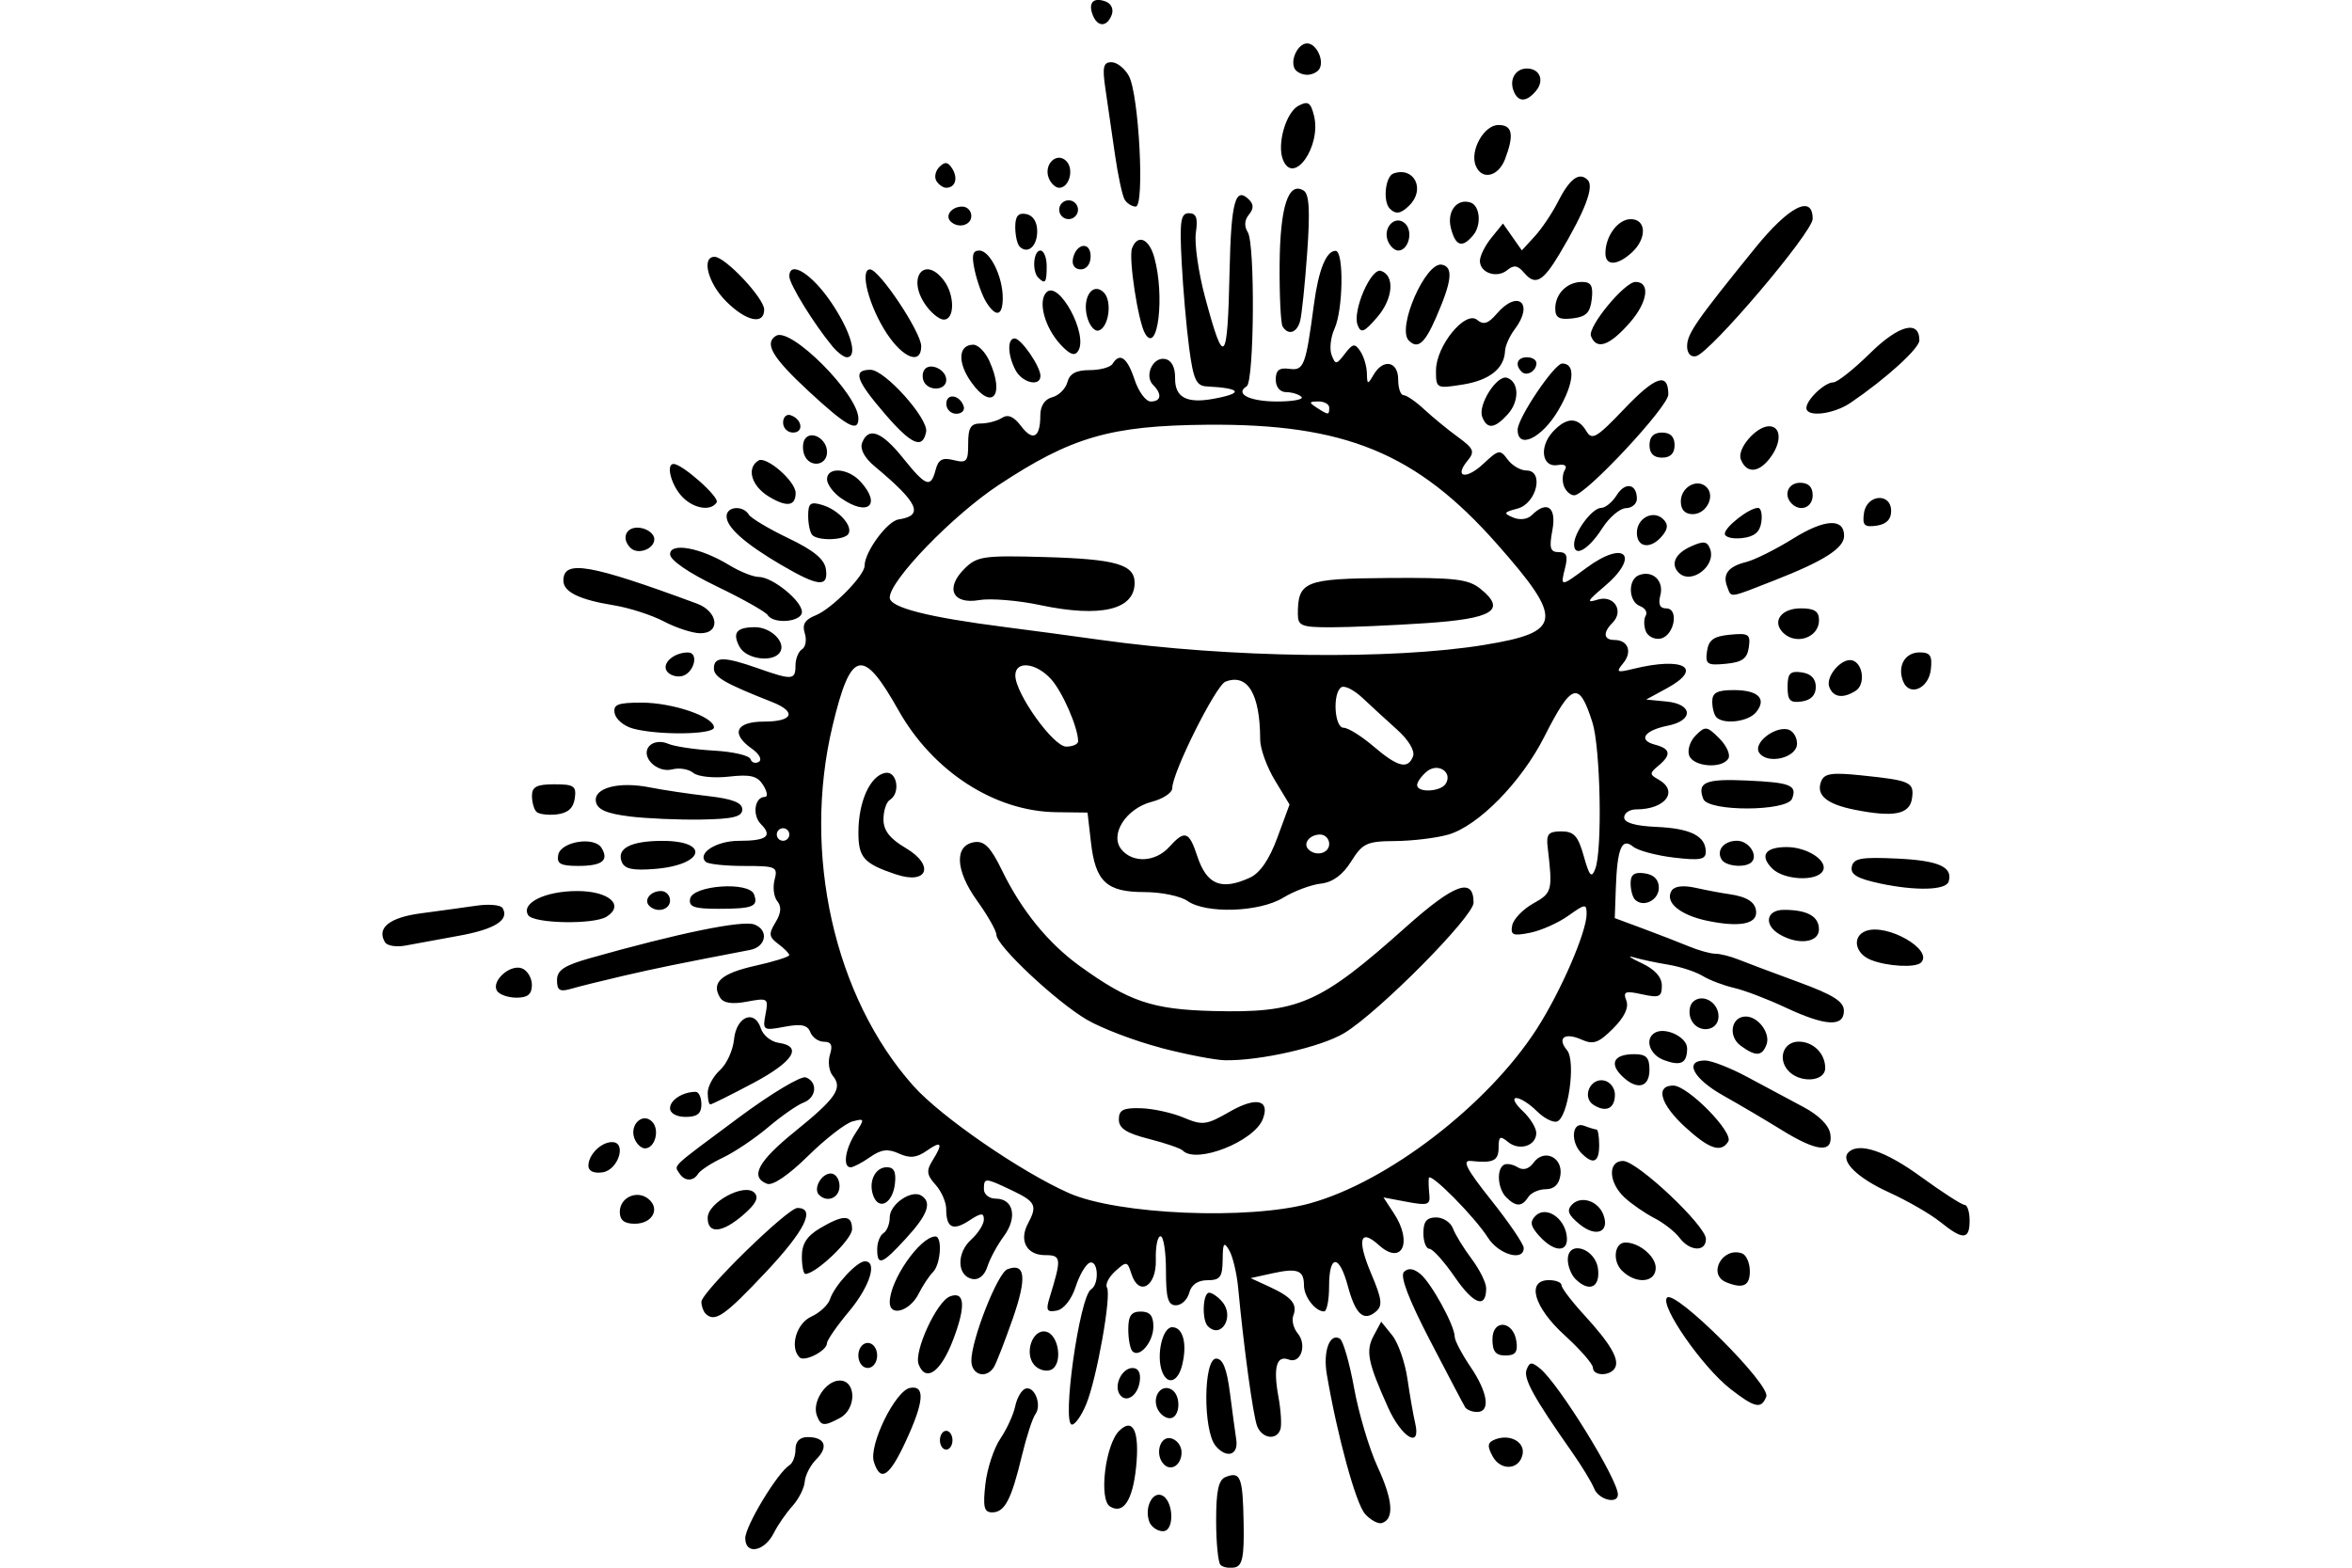 <?xml version="1.0" encoding="UTF-8" standalone="no"?>
<!-- Created with Inkscape (http://www.inkscape.org/) -->
<svg id="svg2" xmlns:rdf="http://www.w3.org/1999/02/22-rdf-syntax-ns#" xmlns="http://www.w3.org/2000/svg" height="45" width="67.5" version="1.1" xmlns:cc="http://creativecommons.org/ns#" xmlns:dc="http://purl.org/dc/elements/1.1/">
 <g id="g18959">
  <rect id="rect2990" opacity="0" height="45" width="67.5" y="0" x="3.5527e-15"/>
  <path id="path7169" d="m35.028 44.921c-0.07-0.069-0.126-0.642-0.126-1.273 0-0.867 0.068-1.173 0.278-1.254 0.423-0.162 0.487 0.002 0.511 1.324 0.018 0.97-0.035 1.231-0.257 1.275-0.153 0.03-0.336-0.002-0.405-0.072zm-13.64-0.765c0-0.354 0.928-1.889 1.271-2.1 0.094-0.058 0.171-0.263 0.171-0.455 0-0.226 0.124-0.35 0.35-0.35 0.497 0 0.606 0.28 0.247 0.638-0.169 0.169-0.318 0.458-0.332 0.643-0.014 0.185-0.173 0.499-0.354 0.7s-0.42 0.545-0.53 0.767c-0.268 0.538-0.822 0.644-0.822 0.158zm11.597-0.473c-0.144-0.376 0.069-0.856 0.34-0.767 0.354 0.116 0.4 1.037 0.051 1.037-0.158 0-0.335-0.122-0.392-0.27zm6.19-0.227c-0.262-0.289-0.796-2.24-1.097-4.007-0.113-0.661 0.086-1.201 0.376-1.022 0.093 0.058 0.277 0.697 0.408 1.419 0.131 0.723 0.434 1.74 0.674 2.261 0.44 0.954 0.482 1.492 0.126 1.611-0.106 0.035-0.326-0.082-0.488-0.261zm-10.896-0.852c0.05-0.445 0.243-1.032 0.429-1.306 0.186-0.274 0.378-0.694 0.428-0.934 0.05-0.24 0.181-0.466 0.293-0.503 0.263-0.087 0.479 0.473 0.284 0.736-0.082 0.111-0.256 0.648-0.387 1.193-0.302 1.259-0.492 1.622-0.851 1.622-0.234 0-0.27-0.15-0.196-0.808zm3.577 0.639c-0.325-0.201-0.136-1.772 0.261-2.169 0.402-0.402 0.594 0.013 0.487 1.048-0.099 0.951-0.368 1.355-0.748 1.121zm13.895-0.515c-0.071-0.178-0.354-0.644-0.629-1.036-1.109-1.58-1.408-2.123-1.31-2.378 0.086-0.224 0.149-0.228 0.39-0.028 0.546 0.453 2.23 3.181 2.23 3.613 0 0.29-0.553 0.151-0.681-0.171zm-20.672-0.767c-0.152-0.478 0.615-2.043 1.039-2.122 0.442-0.082 0.401 0.407-0.129 1.545-0.47 1.01-0.722 1.17-0.91 0.577zm8.325 0.073c-0.265-0.265-0.126-0.811 0.191-0.75 0.173 0.033 0.315 0.215 0.315 0.404 0 0.358-0.294 0.559-0.507 0.347zm9.43-0.236c-0.16-0.298-0.144-0.395 0.078-0.481 0.421-0.162 0.853 0.072 0.785 0.425-0.088 0.456-0.63 0.491-0.863 0.056zm-7.949-0.298c-0.363-0.438-0.349-2.502 0.017-2.502 0.192 0 0.307 0.287 0.397 0.991 0.07 0.545 0.151 1.144 0.18 1.332 0.071 0.453-0.28 0.558-0.595 0.179zm-7.91-0.159c0-0.149 0.081-0.27 0.18-0.27 0.099 0 0.18 0.122 0.18 0.27s-0.081 0.27-0.18 0.27c-0.099 0-0.18-0.122-0.18-0.27zm9.104-0.405c-0.116-0.296-0.382-2.236-0.544-3.962-0.039-0.42-0.155-0.907-0.256-1.081-0.153-0.264-0.185-0.218-0.19 0.269-0.005 0.495-0.072 0.586-0.435 0.586-0.278 0-0.463 0.127-0.524 0.36-0.052 0.198-0.223 0.36-0.381 0.36-0.228 0-0.287-0.204-0.287-0.991 0-0.545-0.07-0.991-0.156-0.991-0.086 0-0.146 0.301-0.135 0.67 0.024 0.775-0.49 1.074-0.701 0.408-0.116-0.364-0.139-0.368-0.462-0.076-0.187 0.169-0.294 0.381-0.239 0.471 0.134 0.216-0.291 2.605-0.595 3.347-0.132 0.322-0.316 0.586-0.409 0.586-0.302 0 0.215-3.677 0.547-3.881 0.241-0.149 0.208-0.847-0.036-0.765-0.112 0.037-0.295 0.347-0.405 0.688-0.119 0.366-0.341 0.647-0.542 0.686-0.283 0.054-0.319-0.006-0.211-0.358 0.354-1.151 0.346-1.234-0.129-1.234-0.523 0-0.749-0.417-0.49-0.902 0.279-0.52 0.226-0.631-0.457-0.956-0.777-0.37-0.805-0.371-0.805-0.033 0 0.149 0.153 0.27 0.341 0.27 0.51 0 0.627 0.541 0.233 1.075-0.189 0.255-0.402 0.649-0.474 0.876-0.08 0.253-0.247 0.39-0.431 0.355-0.44-0.084-0.462-0.743-0.038-1.127 0.203-0.183 0.368-0.444 0.368-0.58 0-0.2-0.079-0.195-0.42 0.029-0.468 0.307-0.661 0.211-0.661-0.328 0-0.199-0.138-0.514-0.307-0.701-0.251-0.277-0.267-0.403-0.09-0.687 0.316-0.506 0.268-0.589-0.164-0.286-0.289 0.202-0.482 0.221-0.795 0.079-0.318-0.145-0.509-0.121-0.83 0.103-0.229 0.161-0.48 0.292-0.557 0.292-0.233 0-0.157-0.527 0.142-0.984 0.267-0.408 0.263-0.425-0.086-0.334-0.202 0.053-0.778 0.5-1.28 0.994-0.559 0.55-1.014 0.859-1.175 0.797-0.501-0.192-0.259-0.645 0.803-1.503 1.181-0.955 1.377-1.244 1.084-1.597-0.109-0.131-0.145-0.405-0.081-0.608 0.085-0.267 0.037-0.369-0.171-0.369-0.158 0-0.335-0.124-0.393-0.275-0.08-0.208-0.259-0.246-0.741-0.155-0.612 0.115-0.632 0.102-0.544-0.36 0.088-0.46 0.067-0.474-0.534-0.361-0.425 0.08-0.672 0.043-0.77-0.115-0.265-0.43 0.028-0.696 1.01-0.915 0.536-0.12 0.975-0.257 0.975-0.305 0-0.048-0.142-0.192-0.315-0.321-0.271-0.201-0.282-0.289-0.08-0.62 0.162-0.265 0.178-0.454 0.053-0.606-0.101-0.121-0.136-0.399-0.079-0.617 0.097-0.372 0.044-0.396-0.878-0.396-0.54 0-1.035-0.053-1.101-0.119-0.248-0.248 0.311-0.602 0.951-0.602 0.8 0 0.98-0.135 0.638-0.477-0.259-0.259-0.184-0.784 0.112-0.784 0.089 0 0.068-0.151-0.047-0.335-0.168-0.269-0.363-0.318-0.991-0.247-0.435 0.049-0.887 0.001-1.018-0.108-0.13-0.108-0.4-0.153-0.6-0.101-0.456 0.119-0.941-0.39-0.649-0.682 0.114-0.114 0.333-0.137 0.524-0.054 0.18 0.079 0.772 0.167 1.316 0.198 0.544 0.03 1.017 0.139 1.051 0.243s0.143 0.138 0.241 0.078c0.099-0.061 0.012-0.226-0.196-0.372-0.623-0.436-0.469-0.782 0.347-0.782 0.832 0 0.944-0.28 0.225-0.563-1.359-0.536-1.667-0.714-1.667-0.965 0-0.344 0.293-0.344 1.261-0.003 0.987 0.348 1.081 0.341 1.081-0.079 0-0.192 0.084-0.402 0.188-0.466 0.103-0.064 0.138-0.271 0.078-0.461-0.08-0.251 0.004-0.39 0.308-0.511 0.463-0.184 1.409-1.141 1.409-1.425 0-0.397 0.65-1.282 0.976-1.33 0.737-0.11 0.574-0.472-0.687-1.524-0.294-0.245-0.428-0.498-0.36-0.676 0.18-0.468 0.56-0.326 1.173 0.437 0.662 0.824 0.798 0.872 0.937 0.338 0.077-0.296 0.195-0.359 0.518-0.278 0.372 0.093 0.418 0.042 0.416-0.473-0.001-0.458 0.073-0.578 0.359-0.578 0.198 0 0.473-0.072 0.61-0.161 0.173-0.112 0.341-0.04 0.547 0.233 0.34 0.451 0.554 0.336 0.554-0.299 0-0.279 0.125-0.47 0.344-0.527 0.189-0.049 0.384-0.245 0.434-0.434 0.064-0.243 0.25-0.344 0.637-0.344 0.301 0 0.597-0.081 0.658-0.18 0.207-0.336 0.422-0.183 0.631 0.45 0.114 0.347 0.323 0.631 0.464 0.631 0.301 0 0.333-0.212 0.07-0.474-0.263-0.263-0.007-0.816 0.344-0.746 0.186 0.037 0.29 0.237 0.286 0.549-0.008 0.551 0.328 0.734 1.093 0.595 0.89-0.161 0.816-0.306-0.185-0.357-0.301-0.015-0.384-0.196-0.504-1.099-0.079-0.595-0.176-1.709-0.216-2.477-0.061-1.176-0.028-1.396 0.209-1.396 0.212 0 0.261 0.138 0.199 0.56-0.045 0.308 0.073 1.138 0.262 1.844 0.551 2.053 0.647 1.951 0.706-0.755 0.043-1.983 0.166-2.43 0.558-2.038 0.137 0.137 0.135 0.262-0.005 0.432-0.127 0.153-0.138 0.334-0.031 0.503 0.213 0.337 0.185 4.289-0.032 4.423-0.352 0.217 0.087 0.436 0.875 0.436 0.457 0 0.77-0.06 0.697-0.133-0.073-0.073-0.269-0.134-0.435-0.135-0.182-0.001-0.303-0.146-0.303-0.363 0-0.266 0.102-0.346 0.389-0.307 0.419 0.058 0.472-0.079 0.708-1.855 0.132-0.988 0.352-1.532 0.621-1.532 0.241 0 0.219 1.687-0.03 2.232-0.112 0.246-0.15 0.587-0.085 0.757 0.11 0.286 0.138 0.284 0.381-0.034 0.227-0.297 0.286-0.307 0.443-0.073 0.1 0.149 0.185 0.432 0.189 0.631 0.008 0.331 0.023 0.335 0.192 0.045 0.276-0.473 0.706-0.391 0.706 0.135 0 0.248 0.069 0.45 0.154 0.45 0.085 0 0.354 0.185 0.598 0.412s0.679 0.583 0.965 0.791c0.453 0.33 0.489 0.418 0.277 0.674-0.404 0.487-0.045 0.559 0.453 0.091 0.435-0.408 0.479-0.416 0.695-0.121 0.127 0.173 0.369 0.315 0.538 0.315 0.518 0 0.294 0.95-0.257 1.094-0.397 0.104-0.412 0.134-0.123 0.256 0.19 0.081 0.413 0.053 0.532-0.065 0.437-0.437 0.718-0.235 0.594 0.427-0.097 0.514-0.063 0.631 0.18 0.631 0.228 0 0.271 0.106 0.185 0.45-0.139 0.554-0.136 0.554 0.615 0 1.118-0.825 1.554-0.34 0.495 0.551-0.474 0.399-0.509 0.468-0.179 0.364 0.468-0.148 0.771 0.322 0.428 0.665-0.28 0.28-0.256 0.492 0.056 0.492 0.393 0 0.522 0.341 0.251 0.668-0.215 0.261-0.184 0.278 0.3 0.159 1.442-0.352 2.015-0.018 0.957 0.558l-0.597 0.325 0.586 0.057c0.755 0.073 0.783 0.544 0.041 0.692-0.682 0.136-0.873 0.415-0.375 0.546 0.451 0.118 0.478 0.29 0.097 0.607-0.255 0.212-0.255 0.248 0 0.391 0.597 0.334 0.209 0.86-0.634 0.86-0.19 0-0.346 0.104-0.346 0.231 0 0.153 0.314 0.245 0.929 0.272 0.979 0.043 1.413 0.263 1.413 0.716 0 0.223-0.17 0.253-0.92 0.164-0.506-0.06-1.032-0.202-1.169-0.316-0.322-0.267-0.453 0.052-0.493 1.203l-0.03 0.851 0.811 0.301c0.446 0.166 1.039 0.396 1.318 0.511 0.279 0.116 0.62 0.21 0.757 0.21s0.436 0.075 0.664 0.167c0.228 0.092 1.002 0.383 1.72 0.646 0.999 0.366 1.306 0.56 1.306 0.824 0 0.474-0.532 0.444-1.678-0.094-0.514-0.241-1.178-0.494-1.475-0.562-0.297-0.068-0.703-0.222-0.901-0.343-0.198-0.121-0.644-0.267-0.991-0.324-0.347-0.057-0.793-0.152-0.991-0.211-0.198-0.059-0.097 0.015 0.225 0.165 0.385 0.18 0.586 0.402 0.586 0.648 0 0.326-0.073 0.358-0.568 0.249-0.485-0.107-0.551-0.08-0.451 0.18 0.077 0.2-0.054 0.476-0.381 0.803-0.414 0.414-0.567 0.468-0.902 0.318-0.486-0.217-0.714-0.051-0.419 0.304 0.261 0.314 0.032 1.94-0.287 2.046-0.117 0.039-0.379-0.096-0.584-0.301s-0.468-0.372-0.586-0.372c-0.118 0-0.037 0.165 0.18 0.367 0.217 0.202 0.394 0.488 0.394 0.636 0 0.371-0.489 0.525-0.813 0.256-0.223-0.185-0.268-0.158-0.268 0.16 0 0.383-0.151 0.456-0.794 0.387-0.265-0.028-0.131 0.23 0.586 1.131 0.511 0.642 0.929 1.258 0.929 1.367 0 0.396-0.719 0.189-1.027-0.296-0.382-0.602-1.668-1.899-1.697-1.712-0.011 0.074-0.005 0.287 0.015 0.473 0.032 0.297-0.047 0.323-0.64 0.211l-0.676-0.127 0.3 0.458c0.548 0.836 0.228 1.508-0.433 0.91-0.543-0.492-0.633-0.158-0.22 0.819 0.313 0.74 0.335 0.924 0.132 1.093-0.35 0.291-0.583 0.077-0.802-0.737-0.248-0.92-0.538-0.916-0.538 0.008 0 0.396-0.065 0.721-0.144 0.721-0.251 0-0.577-0.421-0.577-0.746 0-0.437-0.183-0.507-0.905-0.348l-0.626 0.138 0.541 0.249c0.643 0.297 0.81 0.499 0.684 0.828-0.051 0.134 0.005 0.363 0.127 0.51 0.275 0.331 0.086 0.882-0.257 0.751-0.351-0.135-0.451 0.226-0.297 1.068 0.072 0.392 0.097 0.812 0.057 0.934-0.109 0.327-0.527 0.267-0.669-0.095zm1.527-6.398c2.228-0.618 5.094-2.824 6.494-4.998 0.692-1.075 1.434-2.785 1.434-3.304 0-0.301-0.038-0.297-0.525 0.05-0.289 0.206-0.784 0.426-1.099 0.489-0.489 0.098-0.565 0.066-0.511-0.212 0.035-0.18 0.307-0.463 0.604-0.629 0.545-0.305 0.561-0.365 0.413-1.619-0.044-0.373 0.024-0.45 0.392-0.45 0.364 0 0.481 0.129 0.644 0.709 0.163 0.579 0.223 0.646 0.331 0.365 0.207-0.539 0.149-3.477-0.082-4.203-0.386-1.209-0.591-1.146-1.388 0.426-0.655 1.292-1.892 2.549-2.749 2.795-0.341 0.098-1.026 0.181-1.522 0.185-0.817 0.006-0.936 0.062-1.265 0.586-0.244 0.389-0.53 0.598-0.874 0.637-0.281 0.032-0.767 0.214-1.079 0.405-0.68 0.415-2.209 0.466-2.744 0.092-0.2-0.14-0.756-0.255-1.235-0.255-1.086 0-1.406-0.297-1.535-1.424l-0.099-0.858-0.901-0.011c-1.764-0.022-3.538-1.17-4.526-2.928-1.025-1.823-1.366-1.742-1.89 0.447-0.877 3.666 0.048 7.791 2.32 10.338 0.79 0.886 3.082 2.465 4.465 3.077 1.405 0.621 5.168 0.779 6.928 0.291zm-3.661-1.512c-0.065-0.064-0.504-0.215-0.976-0.335-0.645-0.164-0.859-0.303-0.859-0.558 0-0.272 0.126-0.337 0.631-0.322 0.347 0.01 0.899 0.131 1.226 0.269 0.547 0.23 0.655 0.216 1.326-0.17 0.755-0.434 1.162-0.344 0.95 0.21-0.247 0.645-1.905 1.3-2.297 0.908zm-0.646-2.954c-0.733-0.192-1.681-0.553-2.107-0.802-0.882-0.517-2.596-2.125-2.596-2.436 0-0.114-0.25-0.556-0.556-0.981-0.628-0.875-0.658-1.595-0.069-1.68 0.28-0.04 0.464 0.149 0.784 0.808 0.559 1.151 1.327 2.095 2.241 2.754 1.41 1.017 2.078 1.242 3.819 1.286 2.46 0.061 3.053-0.197 5.538-2.415 1.391-1.241 1.937-1.437 1.937-0.695 0 0.399-2.727 3.149-3.712 3.744-0.659 0.398-2.415 0.798-3.42 0.779-0.289-0.005-1.126-0.167-1.859-0.359zm-7.585-4.972c-0.931-0.314-1.081-0.484-1.078-1.221 0.003-0.874 0.337-1.61 0.768-1.693 0.342-0.066 0.451 0.58 0.131 0.777-0.099 0.061-0.18 0.312-0.18 0.557 0 0.32 0.181 0.553 0.638 0.822 0.84 0.496 0.632 1.064-0.278 0.757zm10.154 0.095c0.293-0.134 0.559-0.52 0.791-1.151l0.35-0.95-0.421-0.696c-0.232-0.383-0.422-0.909-0.422-1.169-0.002-1.31-0.36-1.907-0.996-1.663-0.276 0.106-1.527 2.61-1.527 3.057 0 0.132-0.263 0.308-0.585 0.391-0.746 0.193-1.224 0.947-0.871 1.373 0.328 0.395 0.973 0.36 1.366-0.073 0.449-0.496 0.571-0.457 0.807 0.259 0.272 0.824 0.688 0.996 1.509 0.621zm2.279-0.97c0-0.149-0.117-0.27-0.26-0.27-0.301 0-0.504 0.257-0.336 0.425 0.215 0.215 0.596 0.116 0.596-0.155zm-15.494-0.271c0-0.099-0.081-0.18-0.18-0.18-0.099 0-0.18 0.081-0.18 0.18s0.081 0.18 0.18 0.18c0.099 0 0.18-0.081 0.18-0.18zm18.838-1.457c0.207-0.334-0.226-0.614-0.543-0.351-0.153 0.127-0.278 0.302-0.278 0.389 0 0.227 0.676 0.196 0.821-0.038zm-0.938-0.788c0.06-0.155-0.128-0.469-0.459-0.766-0.308-0.277-0.755-0.687-0.994-0.912-0.239-0.225-0.51-0.362-0.603-0.305-0.259 0.16-0.204 1.164 0.064 1.164 0.128 0 0.513 0.24 0.856 0.533 0.7 0.598 0.989 0.671 1.137 0.285zm-9.612-0.431c0-0.393-0.447-1.419-0.777-1.784-0.431-0.476-1.025-0.538-1.025-0.106 0 0.518 1.09 2.043 1.46 2.043 0.188 0 0.342-0.069 0.342-0.153zm11.672-2.769c2.229-0.365 2.272-0.716 0.355-2.888-2.31-2.618-4.367-3.465-8.334-3.429-2.767 0.025-3.886 0.35-5.982 1.736-1.312 0.867-3.117 2.734-3.117 3.224 0 0.287 1.085 0.564 3.333 0.851 0.694 0.088 1.91 0.252 2.703 0.363 3.724 0.522 8.363 0.582 11.041 0.144zm-5.366-0.874c0-0.95 0.189-1.026 2.593-1.044 1.917-0.014 2.302 0.031 2.648 0.311 0.756 0.612 0.364 0.857-1.575 0.986-0.975 0.065-2.199 0.118-2.719 0.118-0.836 0.001-0.946-0.042-0.946-0.371zm-7.387-0.265c-0.644-0.136-1.434-0.201-1.755-0.145-0.767 0.133-0.99-0.338-0.426-0.899 0.361-0.359 0.545-0.386 2.306-0.336 2.042 0.058 2.578 0.212 2.578 0.741 0 0.773-0.975 1.003-2.703 0.64zm8.288-5.669c0-0.099-0.142-0.179-0.315-0.177-0.269 0.002-0.276 0.028-0.045 0.177 0.34 0.22 0.36 0.22 0.36 0zm1.685 28.693c-0.579-1.287-0.644-1.615-0.409-2.054l0.215-0.401 0.314 0.388c0.173 0.213 0.37 0.776 0.439 1.25 0.069 0.474 0.168 1.045 0.221 1.268 0.181 0.758-0.383 0.433-0.78-0.45zm-16.389 0.239c-0.148-0.387 0.256-1.005 0.656-1.005 0.479 0 0.483 0.819 0.005 1.075-0.458 0.245-0.545 0.236-0.662-0.07zm9.762-0.224c-0.136-0.354 0.14-0.694 0.421-0.52 0.284 0.175 0.241 0.821-0.055 0.821-0.138 0-0.303-0.135-0.366-0.3zm8.839-0.021c-0.048-0.078-0.502-0.942-1.01-1.92-0.615-1.187-0.862-1.839-0.742-1.959 0.12-0.12 0.277-0.1 0.471 0.061 0.317 0.263 0.985 1.483 0.985 1.8 0 0.108 0.203 0.495 0.45 0.86 0.502 0.739 0.585 1.3 0.191 1.3-0.143 0-0.299-0.064-0.347-0.141zm7.617-0.519c-0.807-0.629-2.038-2.402-1.819-2.621 0.235-0.235 2.978 2.501 2.848 2.84-0.141 0.368-0.327 0.328-1.029-0.219zm-17.535 0.145c-0.163-0.265 0.079-0.746 0.376-0.746 0.168 0 0.243 0.142 0.206 0.391-0.062 0.424-0.409 0.635-0.582 0.355zm1.226-0.641c-0.177-0.46 0.007-1.276 0.287-1.276 0.315 0 0.44 0.48 0.285 1.095-0.121 0.482-0.42 0.577-0.572 0.181zm-6.989-0.212c-0.141-0.367 0.52-1.802 0.897-1.947 0.43-0.165 0.463 0.273 0.094 1.242-0.353 0.929-0.787 1.238-0.992 0.705zm1.513-0.1c0-0.605 0.753-2.52 1.034-2.627 0.517-0.199 0.566 0.24 0.156 1.413-0.229 0.655-0.473 1.283-0.543 1.396-0.216 0.349-0.646 0.228-0.646-0.182zm1.8 0.115c-0.284-0.342-0.046-1.024 0.332-0.953 0.389 0.074 0.505 0.962 0.143 1.101-0.147 0.056-0.361-0.011-0.475-0.149zm16.038 0.082c0-0.105-0.365-0.523-0.811-0.929-0.887-0.808-1.108-1.583-0.45-1.583 0.198 0 0.36 0.065 0.36 0.145s0.29 0.462 0.645 0.849c0.771 0.841 1.032 1.294 0.885 1.533-0.146 0.237-0.628 0.226-0.628-0.014zm-21.081-0.35c0-0.2 0.12-0.36 0.27-0.36s0.27 0.16 0.27 0.36-0.12 0.36-0.27 0.36-0.27-0.16-0.27-0.36zm-1.688 0.054c-0.287-0.287-0.092-0.972 0.333-1.166 0.246-0.112 0.49-0.339 0.543-0.505 0.121-0.38 0.77-1.085 0.999-1.085 0.372 0 0.143 0.723-0.457 1.441-0.347 0.415-0.631 0.825-0.631 0.912 0 0.214-0.646 0.545-0.787 0.403zm9.554-0.175c-0.065-0.065-0.119-0.348-0.119-0.629 0-0.39 0.085-0.51 0.36-0.51 0.259 0 0.36 0.12 0.36 0.428 0 0.447-0.397 0.916-0.602 0.711zm10.332-0.342c0-0.591 0.603-0.539 0.688 0.06 0.044 0.307-0.032 0.404-0.315 0.404-0.28 0-0.373-0.115-0.373-0.464zm-8.168-0.377c-0.177-0.177-0.146-0.961 0.038-0.961 0.087 0 0.258 0.121 0.381 0.268 0.354 0.426-0.038 1.074-0.419 0.693zm-14.414-0.36c-0.066-0.066-0.12-0.218-0.12-0.338 0-0.278 2.472-2.695 2.756-2.695 0.536 0 0.217 0.647-0.912 1.847-1.18 1.255-1.461 1.448-1.724 1.186zm5.285-0.326c0-0.627 0.86-1.871 1.306-1.89 0.211-0.009 0.159 0.8-0.066 1.024-0.111 0.111-0.295 0.39-0.41 0.62-0.25 0.501-0.83 0.673-0.83 0.246zm16.219-0.721c-0.308-0.448-0.638-0.815-0.732-0.815-0.094 0-0.172-0.203-0.172-0.45 0-0.333 0.096-0.45 0.366-0.45 0.201 0 0.418 0.142 0.482 0.315 0.064 0.173 0.305 0.566 0.535 0.873 0.23 0.307 0.419 0.687 0.419 0.845 0 0.596-0.357 0.469-0.898-0.318zm3.457 0.05c-0.119-0.119-0.216-0.368-0.216-0.553 0-0.579 0.799-0.327 0.868 0.274 0.061 0.531-0.261 0.67-0.652 0.279zm4.333 0.097c-0.55-0.222-0.113-1.027 0.45-0.83 0.124 0.043 0.225 0.275 0.225 0.514 0 0.419-0.195 0.51-0.676 0.316zm-2.997-0.336c-0.28-0.28-0.214-0.806 0.101-0.806 0.395 0 0.87 0.397 0.87 0.727 0 0.432-0.571 0.478-0.97 0.079zm-23.534-0.406c0-0.363 0.145-0.587 0.523-0.811 0.675-0.399 0.918-0.391 0.918 0.03 0 0.29-1.037 1.283-1.339 1.283-0.056 0-0.102-0.226-0.102-0.502zm2.162-0.208c0-0.192 0.081-0.4 0.18-0.461 0.099-0.061 0.18-0.266 0.18-0.455 0-0.373 0.619-0.8 0.905-0.624 0.313 0.194 0.19 0.544-0.433 1.224-0.694 0.758-0.832 0.81-0.832 0.316zm19.005-0.375c-0.257-0.284-0.282-0.412-0.113-0.582 0.291-0.291 0.818 0.038 0.895 0.559 0.074 0.497-0.342 0.509-0.782 0.022zm4.023 0.049c-0.129-0.173-0.457-0.43-0.728-0.569-0.271-0.14-0.656-0.406-0.856-0.593-0.458-0.427-0.481-1.045-0.039-1.045 0.406 0 2.379 1.859 2.379 2.24 0 0.379-0.463 0.358-0.756-0.033zm-2.864-0.385c-0.335-0.274-0.386-0.404-0.221-0.572 0.258-0.262 0.745-0.105 0.896 0.289 0.193 0.502-0.203 0.667-0.675 0.282zm10.345-0.071c-0.28-0.226-0.941-0.608-1.469-0.848-0.916-0.417-1.411-0.905-1.166-1.15 0.298-0.298 1.06-0.042 2.075 0.697 0.613 0.446 1.179 0.811 1.258 0.811s0.144 0.203 0.144 0.45c0 0.558-0.189 0.567-0.842 0.039zm-35.374-0.116c0-0.443 1.056-1.013 1.34-0.724 0.137 0.139 0.046 0.322-0.314 0.633-0.608 0.527-1.026 0.564-1.026 0.091zm-2.522-0.174c0-0.415 0.498-0.639 0.823-0.37 0.344 0.285 0.11 0.711-0.392 0.711-0.303 0-0.431-0.101-0.431-0.341zm7.278-0.455c-0.154-0.401 0.045-0.826 0.386-0.826 0.206 0 0.272 0.137 0.231 0.482-0.065 0.552-0.454 0.768-0.617 0.344zm18.163 0.039c-0.245-0.245-0.288-0.799-0.072-0.932 0.079-0.049 0.257-0.019 0.395 0.066 0.164 0.101 0.324 0.056 0.461-0.131 0.299-0.409 0.843-0.157 0.77 0.357-0.038 0.267-0.181 0.406-0.418 0.406-0.198 0-0.425 0.101-0.504 0.225-0.181 0.283-0.355 0.285-0.631 0.009zm-19.723-0.072c-0.175-0.175 0.065-0.613 0.337-0.613 0.138 0 0.251 0.162 0.251 0.36 0 0.339-0.351 0.49-0.588 0.253zm-4.014-0.625c-0.147-0.238-0.273-0.12 1.719-1.6 0.919-0.683 1.782-1.199 1.917-1.147 0.348 0.134 0.305 0.586-0.069 0.724-0.173 0.064-0.628 0.381-1.01 0.704-0.382 0.323-0.966 0.716-1.299 0.874-0.332 0.158-0.653 0.366-0.712 0.462-0.143 0.231-0.397 0.223-0.545-0.017zm-2.605-0.21c0-0.317 0.362-0.679 0.679-0.679 0.433 0 0.179 0.804-0.274 0.868-0.251 0.036-0.405-0.036-0.405-0.189zm28.504-0.355c-0.33-0.33-0.278-0.927 0.069-0.794 0.157 0.06 0.319 0.109 0.36 0.109 0.041 0 0.075 0.203 0.075 0.45 0 0.492-0.169 0.57-0.504 0.234zm-27.182-0.427c-0.15-0.391 0.231-0.759 0.504-0.486 0.231 0.231 0.088 0.769-0.204 0.769-0.105 0-0.24-0.127-0.3-0.282zm30.155-0.328c-0.714-0.654-0.868-1.192-0.342-1.192 0.415 0 1.738 1.346 1.578 1.605-0.206 0.334-0.543 0.221-1.236-0.413zm2.758 0.077c-0.446-0.276-1.196-0.718-1.667-0.983-0.865-0.486-1.135-1.006-0.522-1.006 0.183 0 0.731 0.214 1.216 0.475 0.485 0.261 1.207 0.647 1.603 0.858 0.457 0.243 0.742 0.53 0.778 0.786 0.078 0.549-0.38 0.507-1.409-0.13zm-31.892-0.619c0-0.236 0.366-0.47 0.735-0.47 0.091 0 0.165 0.162 0.165 0.36 0 0.264-0.12 0.36-0.45 0.36-0.265 0-0.45-0.103-0.45-0.251zm26.505-0.094c-0.341-0.215-0.103-0.779 0.296-0.702 0.174 0.033 0.316 0.215 0.316 0.404 0 0.4-0.255 0.524-0.612 0.298zm-25.424-0.348c0-0.183 0.158-0.475 0.35-0.649 0.193-0.174 0.375-0.571 0.405-0.882 0.064-0.66 0.591-0.879 0.769-0.32 0.063 0.198 0.293 0.385 0.511 0.416 0.707 0.101 0.423 0.544-0.744 1.163-0.628 0.333-1.175 0.605-1.216 0.605s-0.075-0.15-0.075-0.332zm26.227-0.493c-0.359-0.359-0.209-0.616 0.36-0.616 0.349 0 0.44 0.093 0.44 0.45 0 0.518-0.371 0.595-0.8 0.166zm4.765-0.163c-0.288-0.347-0.106-0.813 0.317-0.813 0.42 0 0.762 0.34 0.762 0.757 0 0.405-0.757 0.445-1.079 0.056zm-3.56-0.288c-0.4-0.151-0.547-0.597-0.256-0.776 0.296-0.183 0.932 0.118 0.932 0.442 0 0.432-0.181 0.522-0.676 0.335zm2.212-0.409c-0.37-0.271-0.271-0.837 0.147-0.837 0.361 0 0.718 0.486 0.594 0.809-0.129 0.337-0.31 0.344-0.741 0.028zm-1.433-0.777c-0.063-0.165-0.037-0.379 0.059-0.474 0.265-0.265 0.739-0.003 0.739 0.409 0 0.452-0.629 0.504-0.797 0.066zm-34.258-0.798c-0.173-0.28 0.377-0.774 0.717-0.644 0.156 0.06 0.284 0.274 0.284 0.475 0 0.268-0.118 0.366-0.44 0.366-0.242 0-0.495-0.089-0.562-0.197zm1.722-0.305c0-0.286 0.205-0.422 0.946-0.632 2.565-0.725 4.38-1.096 4.72-0.966 0.419 0.161 0.337 0.641-0.126 0.73-2.097 0.402-2.711 0.528-3.649 0.746-0.595 0.138-1.264 0.304-1.486 0.369-0.326 0.095-0.405 0.046-0.405-0.247zm37.702-0.584c-0.457-0.184-0.541-0.674-0.143-0.827 0.604-0.232 1.953 0.538 1.587 0.905-0.156 0.156-0.972 0.112-1.444-0.078zm-42.636-0.501c-0.254-0.41 0.121-0.714 1.026-0.834 0.514-0.068 1.23-0.166 1.59-0.219 0.36-0.053 0.699-0.023 0.754 0.065 0.209 0.339-0.213 0.61-1.242 0.796-0.587 0.107-1.281 0.234-1.542 0.283-0.261 0.049-0.525 0.008-0.586-0.092zm40.024-0.228c-0.466-0.272-0.392-0.706 0.12-0.706 0.672 0 1.006 0.186 1.006 0.56 0 0.382-0.59 0.459-1.126 0.146zm-2.056-0.387c-0.805-0.165-1.252-0.536-1.046-0.87 0.081-0.13 0.335-0.16 0.691-0.081 0.31 0.069 0.742 0.151 0.959 0.181 0.531 0.075 0.776 0.242 0.776 0.53 0 0.333-0.5 0.42-1.381 0.239zm-33.861-0.166c-0.215-0.348 0.487-0.693 1.408-0.693 0.908 0 1.369 0.403 0.842 0.736-0.368 0.233-2.1 0.2-2.25-0.043zm3.475-0.268c-0.168-0.168 0.035-0.425 0.336-0.425 0.143 0 0.26 0.122 0.26 0.27 0 0.271-0.38 0.37-0.596 0.155zm1.171-0.202c0.075-0.39 1.69-0.504 1.834-0.13 0.135 0.351-0.028 0.417-1.026 0.417-0.692 0-0.852-0.057-0.807-0.287zm27.118 0.023c-0.07-0.069-0.126-0.281-0.126-0.469 0-0.253 0.107-0.328 0.405-0.285 0.265 0.038 0.405 0.181 0.405 0.415 0 0.357-0.445 0.578-0.684 0.339zm7.027-0.465c-0.651-0.139-0.85-0.257-0.805-0.478 0.05-0.245 0.268-0.284 1.314-0.234 1.183 0.056 1.595 0.242 1.465 0.661-0.077 0.249-0.942 0.271-1.974 0.052zm-3.088-0.427c-0.371-0.371-0.205-0.616 0.415-0.616 0.601 0 1.208 0.408 1.032 0.693-0.187 0.303-1.116 0.253-1.447-0.077zm-33.02-0.196c-0.147-0.383 0.261-0.594 1.152-0.598 1.396-0.005 1.225 0.689-0.198 0.805-0.641 0.052-0.874 0.002-0.954-0.207zm-1.822-0.195c0.073-0.383 1.033-0.54 1.242-0.203 0.223 0.361 0.02 0.519-0.668 0.519-0.506 0-0.621-0.063-0.573-0.315zm33.39 0.135c-0.163-0.264 0.062-0.541 0.442-0.541 0.334 0 0.615 0.414 0.417 0.613-0.172 0.172-0.737 0.124-0.858-0.072zm-31.349-1.241c-0.651-0.08-0.916-0.196-0.958-0.419-0.076-0.398 0.654-0.592 1.552-0.412 0.366 0.073 1.112 0.185 1.657 0.247 0.71 0.081 0.991 0.19 0.991 0.384 0 0.21-0.259 0.275-1.171 0.291-0.644 0.011-1.576-0.029-2.071-0.09zm-2.666-0.132c-0.071-0.071-0.128-0.277-0.128-0.459 0-0.259 0.14-0.33 0.643-0.33 0.564 0 0.636 0.05 0.586 0.405-0.04 0.28-0.198 0.422-0.515 0.459-0.251 0.029-0.515-0.004-0.586-0.075zm37.835-0.058c-0.809-0.161-1.116-0.419-0.966-0.811 0.089-0.232 0.301-0.265 1.15-0.177 1.417 0.146 1.525 0.195 1.459 0.662-0.065 0.459-0.521 0.549-1.643 0.326zm-4.347-0.31c-0.184-0.48 0.06-0.584 1.255-0.529 1.251 0.057 1.442 0.134 1.294 0.52-0.142 0.37-2.408 0.378-2.549 0.009zm-0.404-1.245c-0.06-0.156 0.024-0.417 0.187-0.58 0.274-0.274 0.323-0.268 0.677 0.086 0.21 0.21 0.326 0.471 0.259 0.58-0.185 0.3-0.998 0.238-1.123-0.086zm2.002-0.093c-0.162-0.262 0.425-0.737 0.818-0.661 0.151 0.029 0.274 0.214 0.274 0.411 0 0.414-0.868 0.613-1.092 0.251zm-32.331-0.688c-0.247-0.069-0.476-0.263-0.509-0.432-0.049-0.254 0.085-0.307 0.771-0.307 0.896 0 2.079 0.405 2.079 0.712 0 0.21-1.618 0.23-2.341 0.028zm31.11-0.319c-0.066-0.066-0.12-0.269-0.12-0.45 0-0.256 0.139-0.33 0.62-0.33 0.704 0 0.955 0.253 0.635 0.639-0.223 0.269-0.92 0.357-1.135 0.142zm2.042-0.871c0-0.39 0.073-0.465 0.405-0.418 0.266 0.038 0.405 0.181 0.405 0.418 0 0.237-0.139 0.38-0.405 0.418-0.333 0.047-0.405-0.028-0.405-0.418zm1.198 0.005c-0.118-0.308 0.369-0.864 0.67-0.764 0.306 0.102 0.365 0.694 0.087 0.87-0.363 0.23-0.643 0.191-0.757-0.106zm2.115-0.172c-0.167-0.436 0.057-0.824 0.477-0.824 0.306 0 0.367 0.094 0.321 0.494-0.064 0.554-0.623 0.785-0.798 0.33zm-35.482-0.294c-0.138-0.223 0.206-0.523 0.605-0.528 0.34-0.004 0.178 0.612-0.179 0.681-0.163 0.031-0.355-0.038-0.426-0.153zm29.857-0.563c0.046-0.327 0.19-0.43 0.659-0.475 0.537-0.052 0.594-0.014 0.541 0.36-0.046 0.327-0.19 0.43-0.659 0.475-0.537 0.052-0.594 0.014-0.541-0.36zm-27.765-0.126c-0.216-0.404-0.089-0.564 0.446-0.564 0.455 0 0.891 0.433 0.718 0.713-0.192 0.311-0.97 0.212-1.163-0.149zm26.007-0.452c-0.058-0.151-0.058-0.351-0.001-0.445 0.058-0.093-0.016-0.216-0.164-0.273-0.335-0.128-0.355-0.764-0.028-0.889 0.389-0.149 0.72 0.163 0.612 0.576-0.068 0.259-0.015 0.379 0.167 0.379 0.381 0 0.23 0.792-0.165 0.867-0.174 0.033-0.363-0.064-0.421-0.215zm3.941 0.046c-0.326-0.326-0.054-0.699 0.51-0.699 0.391 0 0.521 0.085 0.521 0.341 0 0.498-0.661 0.727-1.031 0.358zm-32.122-0.325c-0.347-0.182-0.995-0.391-1.441-0.463-0.988-0.161-1.441-0.384-1.441-0.708 0-0.608 0.749-0.479 3.829 0.659 0.623 0.23 0.69 0.864 0.09 0.852-0.223-0.004-0.689-0.157-1.036-0.339zm2.979-0.183c-0.058-0.093-0.711-0.461-1.452-0.818-0.814-0.391-1.347-0.758-1.347-0.926 0-0.35 0.874-0.19 1.697 0.312 0.306 0.186 0.686 0.339 0.847 0.339 0.394 0.001 1.24 0.686 1.24 1.005 0 0.288-0.816 0.361-0.984 0.088zm27.539-0.813c-0.139-0.361 0.03-0.58 0.55-0.71 0.243-0.061 0.848-0.364 1.345-0.673 0.904-0.562 1.46-0.591 1.46-0.077 0 0.352-0.572 0.719-1.988 1.274-1.348 0.528-1.241 0.514-1.367 0.186zm-27.136-0.617c-1.055-0.619-1.581-1.085-1.581-1.402 0-0.288 0.468-0.325 0.638-0.051 0.065 0.106 0.577 0.411 1.137 0.679 0.727 0.348 1.035 0.602 1.076 0.889 0.076 0.529-0.217 0.502-1.27-0.116zm25.747 0.218c-0.244-0.244-0.108-0.548 0.336-0.751 0.374-0.17 0.475-0.159 0.561 0.063 0.186 0.486-0.541 1.043-0.897 0.687zm-30.086-0.716c-0.284-0.284-0.115-0.63 0.279-0.574 0.223 0.032 0.405 0.178 0.405 0.325 0 0.286-0.475 0.459-0.684 0.249zm27.081-0.101c0-0.347 0.519-1.046 0.778-1.046 0.119 0 0.32-0.165 0.446-0.367 0.243-0.389 0.578-0.327 0.578 0.108 0 0.143-0.142 0.263-0.315 0.267-0.173 0.004-0.477 0.262-0.676 0.573-0.392 0.616-0.811 0.857-0.811 0.466zm1.802-0.331c0-0.428 0.477-0.67 0.761-0.386 0.142 0.142 0.132 0.274-0.034 0.474-0.326 0.393-0.727 0.345-0.727-0.088zm-23.663 0.066c-0.066-0.066-0.12-0.315-0.12-0.553 0-0.364 0.064-0.414 0.405-0.312 0.467 0.139 0.888 0.606 0.749 0.831-0.112 0.182-0.862 0.206-1.035 0.034zm26.186-0.038c0-0.196 0.702-0.743 0.954-0.743 0.084 0 0.127 0.182 0.095 0.405-0.041 0.29-0.198 0.422-0.553 0.462-0.273 0.031-0.495-0.025-0.495-0.125zm3.994-0.593c0.077-0.542 0.78-0.596 0.78-0.059 0 0.24-0.14 0.38-0.42 0.42-0.349 0.049-0.41-0.011-0.36-0.36zm-5.256-0.336c0-0.412 0.473-0.674 0.739-0.409 0.259 0.259-0.006 0.775-0.398 0.775-0.223 0-0.341-0.127-0.341-0.366zm-28.698-0.176c-0.296-0.346-0.424-0.899-0.208-0.899 0.25 0 1.326 0.957 1.237 1.101-0.172 0.279-0.707 0.174-1.029-0.202zm2.523 0.036c-0.499-0.303-0.647-0.817-0.297-1.033 0.225-0.139 1.068 0.594 1.068 0.93 0 0.382-0.255 0.416-0.771 0.103zm2.072 0.046c-0.22-0.154-0.4-0.398-0.4-0.541 0-0.367 0.608-0.323 0.963 0.069 0.61 0.674 0.207 1.01-0.563 0.471zm27.287 0.16c-0.248-0.248-0.107-0.601 0.24-0.601 0.24 0 0.36 0.12 0.36 0.36 0 0.347-0.353 0.488-0.601 0.24zm-6.538-0.502c-0.055-0.144-0.045-0.352 0.024-0.463 0.077-0.125 0.001-0.179-0.203-0.144-0.449 0.078-0.541-0.513-0.148-0.947 0.39-0.431 0.725-0.442 0.967-0.032 0.164 0.279 0.291 0.205 1.095-0.638 0.894-0.938 1.26-1.057 1.26-0.409 0 0.35-2.373 2.894-2.7 2.894-0.107 0-0.24-0.118-0.295-0.262zm5.075-0.773c-0.115-0.299 0.441-0.948 0.812-0.948 0.323 0 0.368 0.398 0.092 0.819-0.339 0.517-0.733 0.574-0.904 0.129zm-26.876-0.128c-0.055-0.144-0.05-0.343 0.011-0.443 0.174-0.282 0.641-0.017 0.641 0.363 0 0.4-0.506 0.461-0.652 0.079zm24.256-0.279c0-0.24 0.12-0.36 0.36-0.36s0.36 0.12 0.36 0.36-0.12 0.36-0.36 0.36-0.36-0.12-0.36-0.36zm-21.937-0.889c-0.844-0.98-0.941-1.273-0.419-1.273 0.41 0 1.669 1.405 1.596 1.781-0.099 0.509-0.42 0.37-1.177-0.508zm18.153 0.448c0-0.337 1.053-1.901 1.28-1.901 0.39 0 0.343 0.565-0.111 1.339-0.472 0.805-1.169 1.14-1.169 0.562zm-21.081-0.204c0-0.157 0.096-0.253 0.214-0.214 0.334 0.111 0.39 0.499 0.071 0.499-0.157 0-0.285-0.128-0.285-0.285zm0.731-0.905c-1.041-0.964-1.282-1.373-0.934-1.588 0.424-0.262 2.362 1.683 2.364 2.373 0.001 0.415-0.332 0.232-1.431-0.785zm19.333 0.739c-0.131-0.341 0.425-1.217 0.713-1.121 0.348 0.116 0.359 0.673 0.021 1.046-0.378 0.417-0.594 0.44-0.734 0.075zm-15.38-0.374c0-0.318 0.388-0.263 0.499 0.071 0.039 0.118-0.057 0.214-0.214 0.214-0.157 0-0.285-0.128-0.285-0.285zm24.684 0.118c0-0.235 0.525-0.734 0.772-0.734 0.113 0 0.588-0.376 1.054-0.835 0.824-0.812 1.416-0.967 1.416-0.372 0 0.232-0.953 1.098-1.971 1.791-0.492 0.335-1.272 0.427-1.272 0.149zm-23.967-0.738c-0.403-0.566-0.375-1.077 0.059-1.077 0.136 0 0.341 0.207 0.456 0.459 0.458 1.004 0.082 1.455-0.515 0.618zm-1.348 0.004c-0.061-0.099-0.063-0.258-0.005-0.352 0.148-0.24 0.635-0.024 0.635 0.282 0 0.288-0.464 0.34-0.631 0.071zm14.685-0.344c0-0.701 0.841-1.732 1.181-1.449 0.182 0.151 0.317 0.109 0.56-0.175 0.609-0.712 1.083-0.302 0.516 0.447-0.145 0.192-0.27 0.471-0.276 0.62-0.021 0.504-0.448 0.842-1.216 0.964-0.755 0.12-0.766 0.114-0.766-0.407zm-12.066-0.004c-0.228-0.427-0.243-0.913-0.027-0.913 0.187 0 0.741 0.804 0.741 1.075 0 0.321-0.519 0.203-0.714-0.162zm14.523 0.043c-0.203-0.203-0.124-0.416 0.155-0.416 0.149 0 0.27 0.076 0.27 0.17 0 0.227-0.281 0.39-0.425 0.246zm-19.78-0.731c-0.531-0.64-1.236-1.783-1.236-2.005 0-0.484 0.656-0.071 1.216 0.766 0.559 0.835 0.76 1.554 0.433 1.554-0.084 0-0.27-0.142-0.414-0.315zm1.564-0.363c-0.511-0.772-0.792-1.844-0.484-1.844 0.266 0 1.469 1.805 1.469 2.205 0 0.54-0.513 0.352-0.985-0.361zm4.987 0.318c-0.457-0.491-0.663-1.25-0.407-1.505 0.355-0.355 1.203 1.209 0.911 1.682-0.098 0.159-0.237 0.11-0.504-0.177zm17.979 0.04c0-0.354 0.259-0.727 1.953-2.817 0.973-1.2 1.65-1.544 1.65-0.837 0 0.387-2.94 3.85-3.347 3.943-0.153 0.035-0.257-0.081-0.257-0.289zm-7.988-0.16c-0.354-0.354 0.485-2.274 0.951-2.177 0.334 0.069 0.288 0.474-0.175 1.531-0.323 0.737-0.52 0.901-0.776 0.646zm5.228-0.13c-0.1-0.261 0.963-1.552 1.278-1.552 0.435 0 0.353 0.581-0.164 1.171-0.585 0.667-0.956 0.793-1.114 0.381zm-12.795-0.066c-0.2-0.335-0.482-2.176-0.375-2.454 0.159-0.414 0.486-0.28 0.637 0.26 0.308 1.102 0.104 2.807-0.262 2.194zm-1.668-0.496c-0.14-0.556 0.171-0.998 0.482-0.687 0.246 0.246 0.147 0.996-0.144 1.091-0.12 0.04-0.272-0.142-0.338-0.404zm5.614 0.291c-0.054-0.088-0.093-0.892-0.086-1.787 0.013-1.655 0.251-2.387 0.689-2.116 0.161 0.1 0.188 0.575 0.102 1.784-0.065 0.907-0.156 1.79-0.204 1.964-0.094 0.339-0.34 0.415-0.501 0.155zm2.152-0.044c-0.155-0.399 0.384-1.649 0.671-1.554 0.404 0.133 0.349 0.801-0.11 1.332-0.375 0.434-0.465 0.47-0.561 0.223zm-18.126-0.683c-0.519-0.519-0.714-1.275-0.328-1.275 0.305 0 1.423 1.189 1.423 1.514 0 0.452-0.518 0.339-1.095-0.238zm5.697 0.062c-0.5-0.764 0.011-1.375 0.553-0.661 0.317 0.417 0.318 1.126 0.001 1.126-0.137 0-0.387-0.209-0.554-0.465zm18.101 0.153c0-0.43 0.339-0.769 0.769-0.769 0.261 0 0.323 0.112 0.279 0.495-0.045 0.389-0.163 0.508-0.552 0.552-0.384 0.044-0.495-0.019-0.495-0.279zm-16.33-0.189c-0.11-0.177-0.258-0.582-0.328-0.901-0.097-0.44-0.066-0.58 0.128-0.58 0.306 0 0.674 0.743 0.674 1.36 0 0.521-0.194 0.57-0.474 0.121zm1.495-0.7c-0.187-0.187-0.141-0.781 0.06-0.781 0.099 0 0.18 0.203 0.18 0.45 0 0.472-0.042 0.529-0.24 0.33zm13.937-0.146c-0.175-0.211-0.291-0.229-0.475-0.076-0.3 0.249-0.789 0.086-0.789-0.263 0-0.141 0.149-0.44 0.331-0.664l0.331-0.408 0.271 0.386 0.271 0.386 0.369-0.403c0.203-0.222 0.499-0.662 0.659-0.978 0.343-0.679 0.618-0.884 0.861-0.641 0.192 0.192-0.069 0.878-0.797 2.104-0.489 0.823-0.709 0.942-1.03 0.556zm-12.945-0.395c0.088-0.452 0.509-0.514 0.509-0.075 0 0.221-0.116 0.375-0.283 0.375-0.168 0-0.26-0.123-0.225-0.3zm15.283-0.162c0-0.493 0.361-0.979 0.727-0.979 0.454 0 0.469 0.561 0.025 0.963-0.415 0.376-0.752 0.383-0.752 0.016zm-16.813-0.195c-0.068-0.068-0.124-0.319-0.124-0.557 0-0.316 0.086-0.417 0.315-0.373 0.196 0.038 0.315 0.225 0.315 0.494 0 0.433-0.274 0.67-0.507 0.437zm10.567-0.166c-0.15-0.391 0.231-0.759 0.504-0.486 0.231 0.231 0.088 0.769-0.204 0.769-0.105 0-0.24-0.127-0.3-0.282zm1.81-0.368c-0.118-0.472 0.174-0.851 0.561-0.729 0.276 0.088 0.326 0.644 0.083 0.937-0.318 0.384-0.511 0.321-0.644-0.208zm-14.358-0.186c-0.168-0.168 0.035-0.425 0.336-0.425 0.143 0 0.26 0.122 0.26 0.27 0 0.271-0.38 0.37-0.596 0.155zm3.118-0.335c0-0.149 0.122-0.27 0.27-0.27 0.149 0 0.27 0.122 0.27 0.27s-0.122 0.27-0.27 0.27c-0.149 0-0.27-0.122-0.27-0.27zm9.489-0.03c-0.206-0.206-0.131-0.927 0.105-1.01 0.591-0.206 0.922 0.451 0.459 0.913-0.245 0.245-0.391 0.27-0.565 0.096zm-7.609-0.258c-0.067-0.109-0.194-0.697-0.281-1.306-0.087-0.609-0.209-1.453-0.272-1.874-0.093-0.628-0.062-0.766 0.174-0.766 0.158 0 0.384 0.18 0.501 0.399 0.288 0.538 0.455 3.745 0.195 3.745-0.107 0-0.249-0.089-0.317-0.198zm-5.404-0.538c-0.067-0.108-0.028-0.289 0.087-0.404 0.157-0.157 0.247-0.145 0.369 0.052 0.172 0.278 0.085 0.548-0.176 0.548-0.087 0-0.213-0.088-0.28-0.196zm3.223-0.086c-0.15-0.391 0.231-0.759 0.504-0.486 0.231 0.231 0.088 0.769-0.204 0.769-0.105 0-0.24-0.127-0.3-0.282zm12.252-0.36c-0.167-0.435 0.243-1.16 0.656-1.16 0.402 0 0.455 0.278 0.189 0.979-0.195 0.513-0.677 0.616-0.845 0.18zm-5.532-0.171c-0.172-0.447 0.09-1.349 0.446-1.54 0.275-0.147 0.352-0.099 0.447 0.28 0.222 0.883-0.595 2.035-0.893 1.26zm6.621-1.971c-0.127-0.33 0.058-0.639 0.382-0.639 0.371 0 0.511 0.34 0.264 0.639-0.277 0.334-0.518 0.334-0.646 0.001zm-6.275-0.623c-0.15-0.243 0.084-0.737 0.35-0.737 0.266 0 0.501 0.493 0.35 0.737-0.056 0.09-0.213 0.164-0.35 0.164-0.137 0-0.295-0.074-0.35-0.164zm-5.804-1.556c-0.136-0.354 0.025-0.517 0.377-0.382 0.158 0.061 0.23 0.223 0.169 0.383-0.137 0.356-0.409 0.355-0.546-0.001z"/>
 </g>
</svg>
